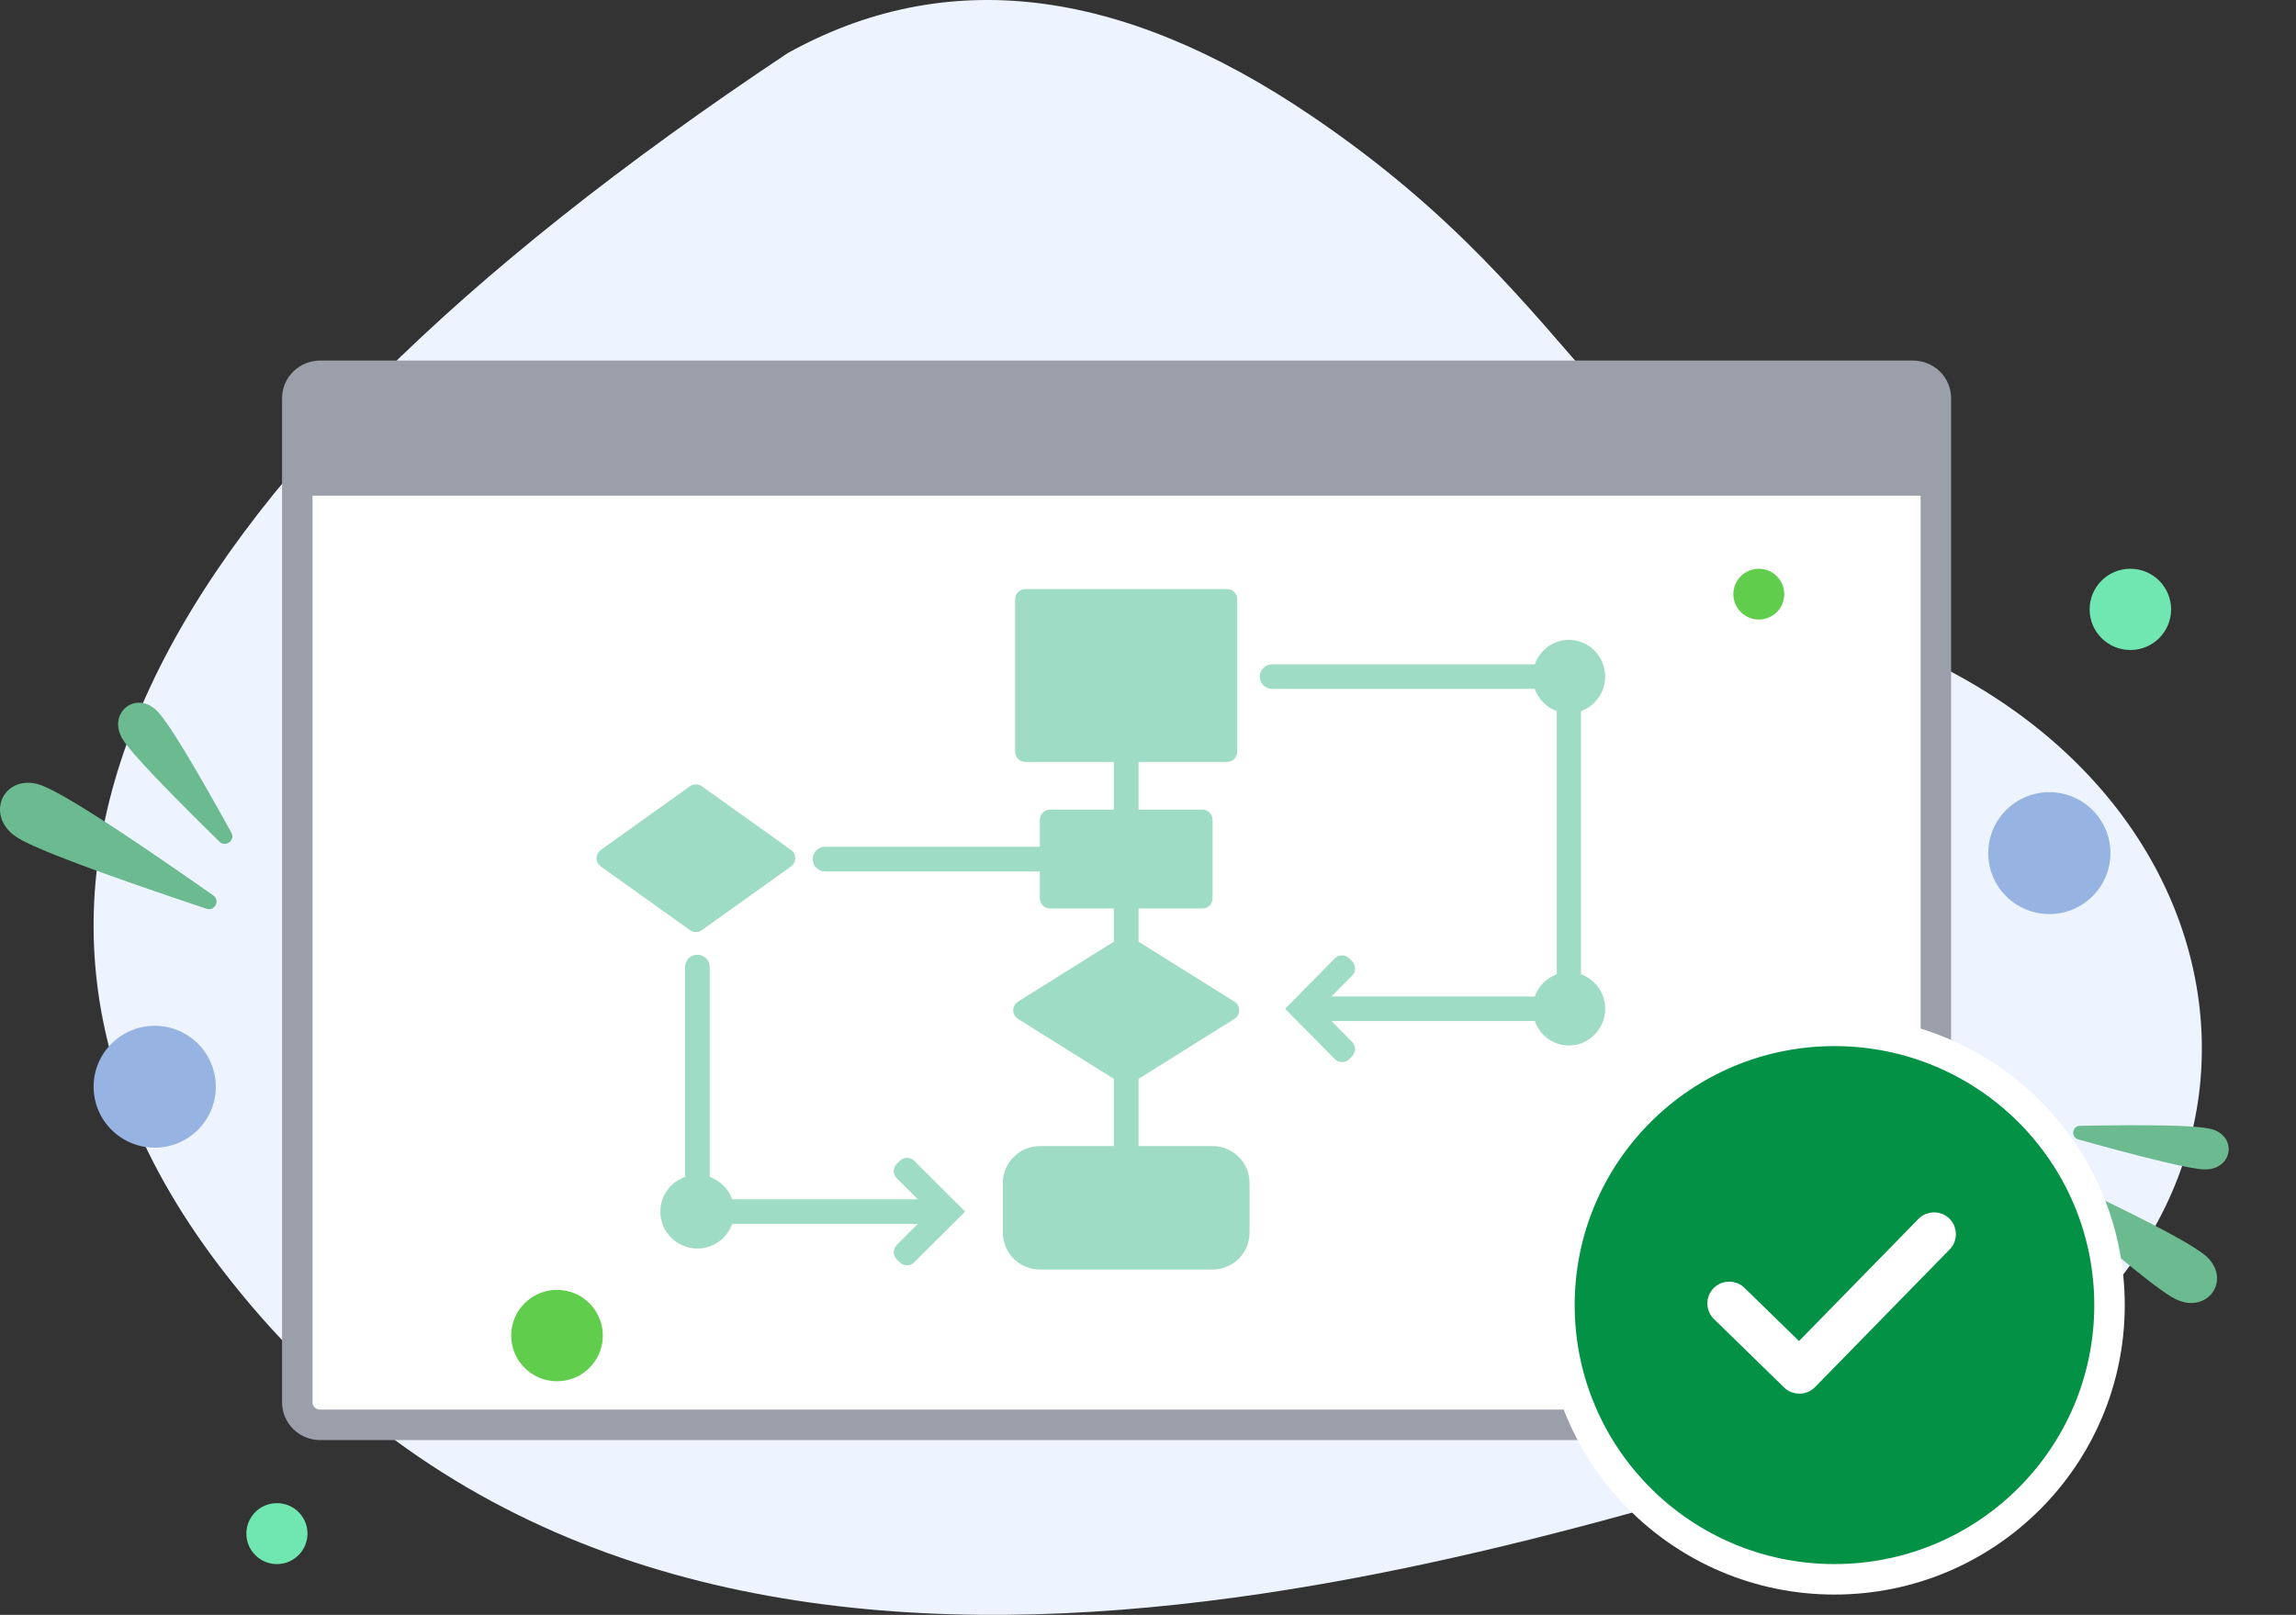 <?xml version="1.0" encoding="UTF-8"?>
<svg width="226px" height="159px" viewBox="0 0 226 159" version="1.1" xmlns="http://www.w3.org/2000/svg" xmlns:xlink="http://www.w3.org/1999/xlink">
    <rect x="0" y="0" width="226" height="159" fill="#333333" stroke="none"/>
    <title>1C0FE984-176B-4C3F-ABB1-D398173C999E</title>
    <g id="⚠️--Nimbus-integration" stroke="none" stroke-width="1" fill="none" fill-rule="evenodd">
        <g id="Export-modal---Flows" transform="translate(-1119, -194)">
            <g id="success-process-document" transform="translate(1119, 194)">
                <path d="M77.533,5.231 C93.091,-3.404 110.273,-1.348 129.078,11.398 C157.286,30.517 157.13,47.565 192.09,66.159 C227.051,84.754 225.542,129.391 182.894,142.375 C140.246,155.359 63.374,179.435 21.694,124.787 C-6.092,88.355 12.521,48.503 77.533,5.231 Z" id="bg" fill="#EEF4FF" fill-rule="nonzero"></path>
                <path d="M1.897,82.585 L2.191,82.748 L2.534,82.923 L2.927,83.113 L3.369,83.316 L3.861,83.532 L4.594,83.842 L5.416,84.177 L6.568,84.629 L7.858,85.119 L9.287,85.648 L10.531,86.099 L12.563,86.821 L14.797,87.599 L17.233,88.433 L19.87,89.323 C20.022,89.375 20.175,89.426 20.329,89.477 C21.143,89.75 21.697,88.658 20.994,88.166 L19.151,86.877 L17.75,85.904 L16.09,84.761 L13.938,83.297 L12.252,82.168 L10.956,81.315 L9.992,80.691 L8.877,79.982 L7.861,79.352 L7.299,79.013 L6.604,78.604 L6.28,78.419 L5.824,78.165 L5.539,78.011 L5.27,77.87 L4.895,77.682 L4.556,77.522 L4.251,77.39 L4.067,77.318 L3.898,77.258 C3.871,77.249 3.845,77.241 3.819,77.233 L3.673,77.192 C0.156,76.306 -1.587,80.572 1.897,82.585 Z" id="Path-2-Copy-5" fill="#6CBA90" fill-rule="nonzero"></path>
                <g id="Group-5-Copy" transform="translate(210.093, 118.872) scale(-1, 1) rotate(-60) translate(-210.093, -118.872) translate(198.254, 107.368)" fill="#6CBA90" fill-rule="nonzero">
                    <path d="M2.709,10.807 L2.855,10.944 L3.02,11.092 L3.202,11.25 L3.511,11.506 L3.739,11.69 L4.116,11.984 L4.39,12.194 L4.836,12.527 L5.323,12.884 L6.228,13.53 L7.034,14.094 L8.145,14.858 L9.118,15.515 L10.438,16.396 L11.577,17.147 L13.75,18.564 L16.512,20.341 L17.625,21.051 C18.291,21.475 19.028,20.623 18.511,20.028 L16.374,17.578 L14.657,15.634 L13.518,14.359 L12.452,13.179 L11.267,11.886 L10.534,11.1 L9.847,10.373 L9.052,9.548 L8.328,8.816 L7.799,8.298 L7.432,7.947 L7.201,7.732 L6.981,7.532 L6.672,7.259 L6.388,7.018 L6.212,6.877 L6.047,6.75 L5.894,6.637 L5.751,6.539 C5.728,6.524 5.705,6.509 5.684,6.495 L5.557,6.419 C5.537,6.408 5.517,6.397 5.498,6.386 C2.556,4.815 0.048,8.235 2.709,10.807 Z" id="Path-2-Copy-3" transform="translate(10.134, 13.577) rotate(-14) translate(-10.134, -13.577) "></path>
                    <path d="M11.222,4.865 L11.42,5.047 L11.659,5.252 L11.842,5.402 L12.044,5.563 L12.382,5.824 L12.9,6.209 L13.492,6.636 L14.34,7.23 L15.104,7.754 L16.166,8.468 L17.101,9.088 L18.113,9.752 L19.776,10.829 L21.612,12.004 C22.278,12.428 23.016,11.576 22.499,10.981 L21.529,9.867 L20.393,8.574 L19.342,7.39 L18.189,6.112 L17.486,5.346 L16.835,4.649 L16.237,4.019 L15.689,3.458 L15.192,2.964 L14.853,2.637 L14.542,2.348 L14.259,2.096 L14.003,1.882 L13.849,1.76 L13.706,1.654 L13.576,1.565 L13.458,1.492 C13.439,1.481 13.421,1.471 13.403,1.461 C11.146,0.256 9.2,2.911 11.222,4.865 Z" id="Path-2-Copy-4" transform="translate(16.524, 6.638) rotate(12) translate(-16.524, -6.638) "></path>
                </g>
                <path d="M12.169,72.937 L12.277,73.092 L12.403,73.262 L12.624,73.546 L12.793,73.755 L13.081,74.097 L13.526,74.607 L14.181,75.332 L14.475,75.65 L15.115,76.331 L16.015,77.271 L17.027,78.31 L18.631,79.93 L19.912,81.206 L21.598,82.87 C22.21,83.47 23.187,82.731 22.773,81.982 L21.875,80.366 L21.23,79.216 L20.601,78.104 L19.813,76.73 L19.262,75.781 L18.578,74.625 L18.104,73.839 L17.663,73.122 L17.256,72.476 L16.922,71.96 L16.655,71.56 L16.406,71.198 L16.175,70.875 L15.961,70.589 L15.763,70.34 C15.573,70.11 15.406,69.934 15.259,69.81 C13.133,68.02 10.462,70.404 12.169,72.937 Z" id="Path-2-Copy-6" fill="#6CBA90" fill-rule="nonzero"></path>
                <g id="table" transform="translate(29.264, 37)">
                    <g id="spreadsheet">
                        <path d="M2.248,0 L159.038,0 C160.28,0 161.287,0.991 161.287,2.213 L161.287,101.076 C161.287,102.299 160.28,103.29 159.038,103.29 L2.248,103.29 C1.007,103.29 5.68434189e-14,102.299 5.68434189e-14,101.076 L5.68434189e-14,2.213 C5.68434189e-14,0.991 1.007,0 2.248,0 Z" id="Rectangle" fill="#FFFFFF"></path>
                        <g id="diagram" transform="translate(29.456, 21)" fill="#9EDCC5" fill-rule="nonzero">
                            <path d="M62.065,0 C62.617,-9.89631482e-16 63.065,0.448 63.065,1 L63.065,1 L63.065,16.02 C63.065,16.572 62.617,17.02 62.065,17.02 L62.065,17.02 L53.35,17.02 L53.35,21.723 L59.636,21.723 C60.189,21.723 60.636,22.171 60.636,22.723 L60.636,22.723 L60.636,30.449 C60.636,31.002 60.189,31.449 59.636,31.449 L59.636,31.449 L53.35,31.449 L53.35,34.718 L62.787,40.622 C62.916,40.702 63.024,40.811 63.105,40.939 C63.398,41.408 63.256,42.025 62.787,42.318 L62.787,42.318 L53.35,48.222 L53.35,54.843 L60.636,54.843 C62.645,54.843 64.28,56.479 64.28,58.49 L64.28,58.49 L64.28,63.353 C64.28,65.364 62.645,67 60.636,67 L60.636,67 L43.635,67 C41.626,67 39.991,65.364 39.991,63.353 L39.991,63.353 L39.991,58.49 C39.991,56.479 41.626,54.843 43.635,54.843 L43.635,54.843 L50.921,54.843 L50.921,48.222 L41.484,42.318 C41.355,42.237 41.247,42.129 41.166,42 C40.873,41.532 41.015,40.915 41.484,40.622 L41.484,40.622 L50.921,34.718 L50.921,31.449 L44.635,31.449 C44.082,31.449 43.635,31.002 43.635,30.449 L43.635,30.449 L43.635,27.802 L22.495,27.802 C21.824,27.802 21.28,27.258 21.28,26.586 C21.28,25.915 21.824,25.371 22.495,25.371 L22.495,25.371 L43.635,25.371 L43.635,22.723 C43.635,22.171 44.082,21.723 44.635,21.723 L44.635,21.723 L50.921,21.723 L50.921,17.02 L42.206,17.02 C41.654,17.02 41.206,16.572 41.206,16.02 L41.206,16.02 L41.206,1 C41.206,0.448 41.654,1.01453063e-16 42.206,0 L42.206,0 Z M9.925,36 C10.597,36 11.141,36.544 11.141,37.215 L11.141,37.215 L11.141,57.881 C12.17,58.248 12.981,59.056 13.348,60.083 L13.348,60.083 L31.628,60.083 L29.551,58.011 C29.55,58.011 29.55,58.01 29.549,58.009 C29.159,57.618 29.16,56.985 29.551,56.595 L29.551,56.595 L29.853,56.294 C30.244,55.904 30.875,55.904 31.266,56.294 L31.266,56.294 L36.28,61.295 L31.266,66.296 C30.875,66.685 30.244,66.685 29.853,66.296 L29.853,66.296 L29.551,65.994 C29.55,65.994 29.55,65.993 29.549,65.992 C29.159,65.601 29.16,64.968 29.551,64.578 L29.551,64.578 L31.628,62.507 L13.348,62.507 C12.844,63.914 11.508,64.931 9.925,64.931 C7.915,64.931 6.28,63.299 6.28,61.295 C6.28,59.717 7.299,58.383 8.71,57.881 L8.71,57.881 L8.71,37.215 C8.71,36.544 9.254,36 9.925,36 Z M95.706,5 C97.676,5 99.28,6.624 99.28,8.619 C99.28,10.189 98.28,11.516 96.897,12.016 L96.897,12.016 L96.897,37.925 C98.28,38.425 99.28,39.752 99.28,41.322 C99.28,43.317 97.676,44.941 95.706,44.941 C94.155,44.941 92.845,43.929 92.352,42.528 L92.352,42.528 L72.335,42.528 L74.372,44.592 C74.757,44.981 74.757,45.607 74.372,45.997 L74.372,45.997 L74.093,46.279 C74.09,46.282 74.087,46.285 74.084,46.288 C73.691,46.676 73.058,46.672 72.67,46.279 L72.67,46.279 L67.775,41.322 L72.67,36.366 C72.673,36.363 72.676,36.36 72.679,36.357 C73.072,35.969 73.705,35.973 74.093,36.366 L74.093,36.366 L74.372,36.648 C74.757,37.038 74.757,37.664 74.372,38.054 L74.372,38.054 L72.335,40.117 L92.352,40.117 C92.712,39.095 93.506,38.291 94.515,37.926 L94.515,37.926 L94.515,12.016 C93.506,11.651 92.712,10.847 92.352,9.825 L92.352,9.825 L66.486,9.825 C65.82,9.825 65.28,9.285 65.28,8.619 C65.28,7.953 65.82,7.413 66.486,7.413 L66.486,7.413 L92.352,7.413 C92.845,6.012 94.155,5 95.706,5 Z M9.198,19.415 C9.546,19.167 10.013,19.167 10.361,19.415 L10.361,19.415 L19.14,25.686 C19.23,25.75 19.309,25.829 19.373,25.919 C19.694,26.368 19.59,26.993 19.14,27.314 L19.14,27.314 L10.361,33.585 C10.013,33.833 9.546,33.833 9.198,33.585 L9.198,33.585 L0.419,27.314 C0.329,27.25 0.25,27.171 0.186,27.081 C-0.135,26.632 -0.031,26.007 0.419,25.686 L0.419,25.686 Z" id="Combined-Shape"></path>
                        </g>
                        <path d="M2.953,0 L159.454,0 C161.085,0 162.407,1.321 162.407,2.951 L162.407,11.805 L162.407,11.805 L5.68434189e-14,11.805 L5.68434189e-14,2.951 C5.68434189e-14,1.321 1.322,0 2.953,0 Z" id="Rectangle" fill="#9B9FA9" fill-rule="nonzero"></path>
                    </g>
                    <path d="M2.248,0 L159.038,0 C160.28,0 161.287,0.991 161.287,2.213 L161.287,101.076 C161.287,102.299 160.28,103.29 159.038,103.29 L2.248,103.29 C1.007,103.29 5.68434189e-14,102.299 5.68434189e-14,101.076 L5.68434189e-14,2.213 C5.68434189e-14,0.991 1.007,0 2.248,0 Z" id="Rectangle-Copy" stroke="#9B9FA9" stroke-width="3" stroke-linecap="round"></path>
                </g>
                <g id="Group" transform="translate(152, 100)" stroke="#FFFFFF">
                    <ellipse id="Oval" stroke-width="3" fill="#039145" cx="28.572" cy="28.5" rx="27.072" ry="27"></ellipse>
                    <path d="M25.095,33.1 L37.373,20.539 C37.913,19.987 38.799,19.976 39.353,20.514 C39.907,21.053 39.918,21.938 39.378,22.49 L26.121,36.052 C25.581,36.605 24.693,36.616 24.139,36.076 L17.228,29.335 C16.675,28.796 16.665,27.911 17.206,27.359 C17.747,26.808 18.633,26.798 19.187,27.337 L25.095,33.1 Z" id="🎨-Color" stroke-width="1.5" fill="#FFFFFF"></path>
                </g>
                <g id="Group-6" transform="translate(34.277, 127.5) scale(1, -1) translate(-34.277, -127.5) translate(9.214, 101)" fill-rule="nonzero">
                    <ellipse id="Oval" fill="#96B3E2" transform="translate(6.015, 47) scale(1, -1) translate(-6.015, -47) " cx="6.015" cy="47" rx="6.015" ry="6"></ellipse>
                    <ellipse id="Oval" fill="#70E7B0" transform="translate(18.045, 3) scale(1, -1) translate(-18.045, -3) " cx="18.045" cy="3" rx="3.008" ry="3"></ellipse>
                    <ellipse id="Oval" fill="#60CD4C" transform="translate(45.614, 22.5) scale(1, -1) translate(-45.614, -22.5) " cx="45.614" cy="22.5" rx="4.511" ry="4.5"></ellipse>
                </g>
                <g id="Group-8" transform="translate(192.162, 73) scale(1, -1) translate(-192.162, -73) translate(170.618, 56)" fill-rule="nonzero">
                    <ellipse id="Oval" fill="#70E7B0" cx="39.078" cy="30" rx="4.01" ry="4"></ellipse>
                    <ellipse id="Oval" fill="#96B3E2" cx="31.103" cy="6" rx="6.015" ry="6"></ellipse>
                    <ellipse id="Oval" fill="#60CD4C" cx="2.506" cy="31.5" rx="2.506" ry="2.5"></ellipse>
                </g>
            </g>
        </g>
    </g>
</svg>